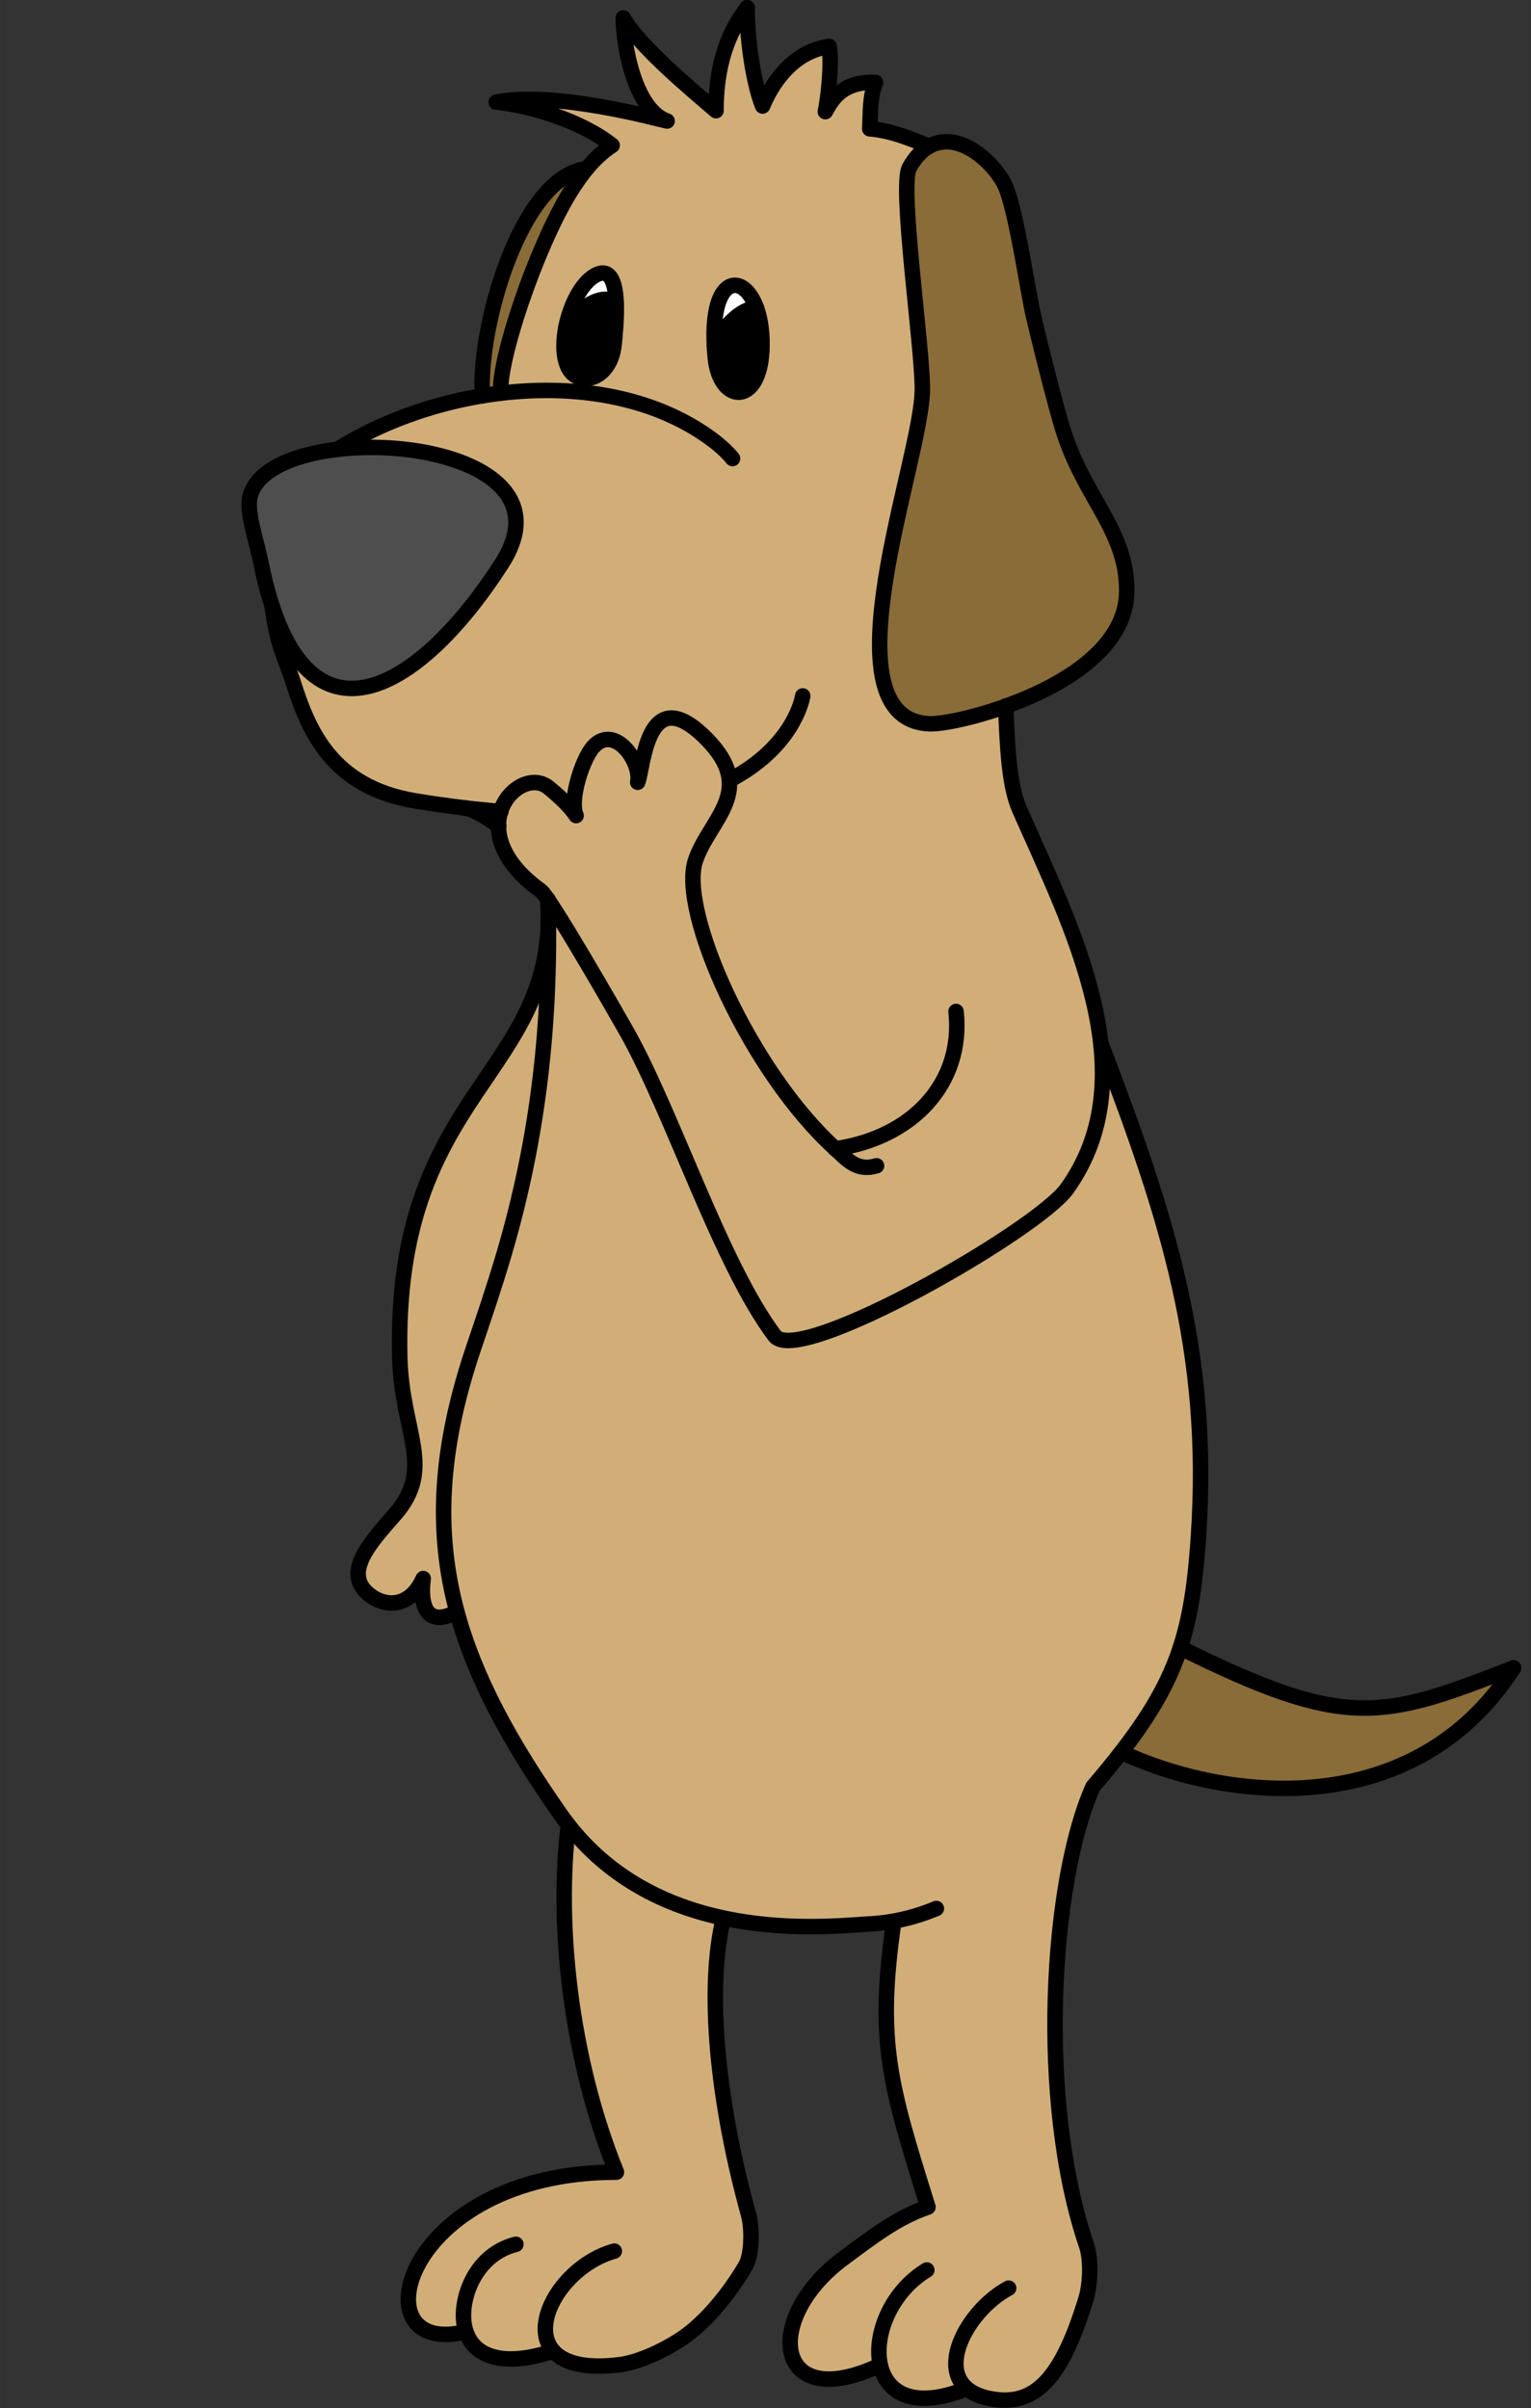 <?xml version="1.0" encoding="UTF-8"?>
<!DOCTYPE svg PUBLIC "-//W3C//DTD SVG 1.1//EN" "http://www.w3.org/Graphics/SVG/1.1/DTD/svg11.dtd">
<!-- Creator: CorelDRAW X6 -->
<svg xmlns="http://www.w3.org/2000/svg" xml:space="preserve" width="78.581mm" height="123.56mm" version="1.1" style="shape-rendering:geometricPrecision; text-rendering:geometricPrecision; image-rendering:optimizeQuality; fill-rule:evenodd; clip-rule:evenodd"
viewBox="0 0 7858 12356"
 xmlns:xlink="http://www.w3.org/1999/xlink">
 <rect x="0" y="0" width="7858" height="12356" fill="#333333" stroke="none"/>
 <defs>
  <style type="text/css">
   <![CDATA[
    .str0 {stroke:black;stroke-width:79.37;stroke-linecap:round;stroke-linejoin:round}
    .fil5 {fill:none}
    .fil1 {fill:black}
    .fil0 {fill:#4E4E4E}
    .fil3 {fill:#896C37}
    .fil4 {fill:#D1AE78}
    .fil2 {fill:white}
   ]]>
  </style>
 </defs>
 <g id="Colours">
  <path class="fil0" d="M2576 2891c292,-455 -362,-642 -844,-585 -249,30 -452,124 -453,281 0,87 37,186 62,309 16,81 35,153 56,216 245,745 786,391 1179,-221z"/>
  <path class="fil1" d="M3153 1759c2,-25 13,-119 10,-205 -77,-69 -233,63 -258,128 -25,132 -2,261 104,260 65,-1 135,-61 145,-183z"/>
  <path class="fil1" d="M3671 1835c25,249 250,252 240,-91 -2,-63 -12,-117 -27,-160 -85,-9 -192,122 -218,193 1,19 2,38 5,59z"/>
  <path class="fil2" d="M3162 1555c-4,-95 -26,-180 -100,-145 -76,35 -136,156 -159,274 25,-65 181,-197 258,-128z"/>
  <path class="fil2" d="M3884 1583c-68,-192 -237,-171 -218,193 26,-71 133,-201 218,-193z"/>
  <path class="fil3" d="M5453 2196c-31,-102 -92,-335 -147,-568 -34,-143 -95,-592 -158,-697 -79,-133 -244,-257 -379,-180 -37,21 -71,56 -101,110 -26,47 -9,274 14,518 23,243 53,502 53,616 0,183 -129,598 -189,980 -60,384 -51,727 226,738 62,3 220,-28 393,-90 63,-23 127,-50 190,-81 228,-113 430,-282 429,-513 0,-157 -55,-274 -123,-398 -69,-125 -152,-255 -207,-436z"/>
  <path class="fil3" d="M2568 2018c-11,-177 185,-751 353,-1026 27,-45 56,-87 88,-126 -335,38 -558,813 -534,1165 31,-5 61,-9 92,-13z"/>
  <path class="fil3" d="M7769 8558c-678,265 -860,319 -1711,-103 -58,177 -150,339 -303,536 549,255 1505,357 2014,-433z"/>
  <path class="fil4" d="M5653 5362c337,879 563,1573 498,2526 -37,546 -124,794 -541,1281 -215,477 -289,1609 -31,2361 25,87 13,207 -4,263 -124,408 -261,569 -507,513 -45,-10 -80,-27 -105,-49 -273,110 -412,23 -445,-120 -547,258 -607,-240 -189,-548 149,-110 275,-209 434,-263 -197,-629 -265,-849 -175,-1467 -45,8 -92,13 -139,15 -290,22 -1112,92 -1572,-564 -258,-368 -440,-699 -531,-1039 -110,-409 -90,-830 83,-1345 51,-151 107,-314 161,-497 176,-598 239,-1179 224,-1800l0 -13c102,148 361,600 407,680 233,413 483,1193 758,1558 119,163 1348,-540 1501,-755 55,-77 96,-158 125,-241l11 5 4 -51c43,-145 50,-297 34,-451l0 0z"/>
  <path class="fil4" d="M2589 6429c166,-565 232,-1115 226,-1698 -21,800 -798,916 -763,2237 10,382 184,564 -26,803 -123,141 -279,305 -121,418 80,57 201,57 267,-90 -16,121 7,259 172,171 -110,-409 -90,-830 83,-1345 51,-151 107,-314 161,-497z"/>
  <path class="fil4" d="M3713 9843c-278,-59 -574,-193 -797,-478 -61,493 5,1185 247,1781 -1108,0 -1333,961 -773,818 40,120 176,189 448,100 53,60 160,93 341,71 114,-14 279,-97 368,-170 133,-109 232,-257 279,-338 33,-57 33,-188 17,-255 -160,-574 -222,-1159 -131,-1528z"/>
  <path class="fil4" d="M4545 2976c60,-381 189,-797 189,-980 0,-114 -30,-373 -53,-616 -23,-244 -40,-472 -14,-518 30,-54 65,-90 101,-110 -103,-43 -197,-81 -305,-90 5,-95 -1,-156 30,-238 -184,-8 -232,107 -258,150 12,-54 35,-234 20,-335 -168,24 -279,157 -342,306 -47,-117 -81,-348 -79,-505 -63,83 -160,236 -160,529 -141,-121 -394,-332 -476,-476 0,140 59,472 225,529 -41,-8 -575,-157 -877,-97 170,16 436,95 595,222 -50,33 -92,73 -130,119 -32,39 -61,81 -88,126 -168,275 -365,849 -353,1026 -31,4 -62,8 -92,13 -270,45 -531,141 -744,275 481,-57 1136,130 844,585 -393,612 -933,966 -1179,221 29,214 60,241 108,390 77,241 194,537 629,608 84,14 164,25 241,34 0,0 1,0 1,0 3,0 6,1 8,1 64,8 126,14 186,18 -7,23 -11,48 -11,75 1,98 57,217 216,331 47,34 390,632 443,726 233,413 483,1193 758,1558 119,163 1348,-540 1501,-755 161,-226 201,-478 174,-738 -43,-410 -255,-838 -418,-1208 -51,-117 -62,-291 -71,-531 -173,62 -331,93 -393,90 -277,-11 -287,-354 -226,-738zm-634 -1232c10,343 -216,340 -240,91 -2,-21 -4,-40 -5,-59 -19,-363 150,-384 218,-193 15,43 25,97 27,160zm-758 16c-10,122 -80,182 -145,183 -106,1 -129,-127 -104,-260 22,-118 83,-238 159,-274 74,-34 96,50 100,145 4,86 -8,180 -10,205z"/>
 </g>
 <g id="lineart">
  <path class="fil5 str0" d="M4769 751c-103,-43 -197,-81 -305,-90 5,-95 -1,-156 30,-238 -184,-8 -232,107 -258,150 12,-54 35,-234 20,-335 -168,24 -279,157 -342,306 -47,-117 -81,-348 -79,-505 -63,83 -160,236 -160,529 -141,-121 -394,-332 -476,-476 0,140 59,472 225,529 -41,-8 -575,-157 -877,-97 170,16 436,95 595,222 -92,60 -159,148 -219,245 -168,275 -365,849 -353,1026"/>
  <path class="fil5 str0" d="M2917 9365c-61,493 5,1185 247,1781 -1108,0 -1333,961 -773,818"/>
  <path class="fil5 str0" d="M3713 9843c-90,369 -29,954 131,1528"/>
  <path class="fil5 str0" d="M2648 11516c-200,50 -280,258 -268,391 13,153 147,259 460,157"/>
  <path class="fil5 str0" d="M3153 11551c-359,100 -584,659 27,583 114,-14 279,-97 368,-170 133,-109 232,-257 279,-338 33,-57 33,-188 17,-255"/>
  <path class="fil5 str0" d="M2376 4145c47,3 115,43 184,94"/>
  <path class="fil5 str0" d="M1732 2306c545,-342 1402,-442 1928,-47 23,17 74,60 100,94"/>
  <path class="fil5 str0" d="M3063 1409c-161,75 -255,535 -55,533 65,-1 135,-61 145,-183 4,-53 50,-415 -90,-350z"/>
  <path class="fil5 str0" d="M2904 1683c25,-65 181,-197 258,-128"/>
  <path class="fil5 str0" d="M3671 1835c-50,-509 230,-450 240,-91 10,343 -216,340 -240,91z"/>
  <path class="fil5 str0" d="M3666 1776c26,-71 133,-201 218,-193"/>
  <path class="fil5 str0" d="M3010 866c-335,38 -558,813 -534,1165 -24,-353 199,-1127 534,-1165z"/>
  <path class="fil5 str0" d="M1397 3112c29,214 60,241 108,390 77,241 194,537 629,608 158,26 303,43 437,54m1174 -161c315,-166 369,-396 375,-432"/>
  <path class="fil5 str0" d="M2576 2891c-427,665 -1027,1025 -1235,5 -25,-123 -62,-222 -62,-309 2,-460 1740,-387 1297,304z"/>
  <path class="fil5 str0" d="M4667 862c-26,47 -9,274 14,518 23,243 53,502 53,616 0,183 -129,598 -189,980 -60,384 -51,727 226,738 84,3 348,-55 583,-171 228,-113 430,-282 429,-513 0,-157 -55,-274 -123,-398 -69,-125 -152,-255 -207,-436 -31,-102 -92,-335 -147,-568 -34,-143 -95,-592 -158,-697 -101,-169 -340,-323 -481,-70z"/>
  <path class="fil5 str0" d="M2813 4615c0,3 0,10 0,13 15,621 -49,1203 -224,1800 -54,183 -110,346 -161,497 -173,515 -193,936 -83,1345 92,340 273,671 531,1039 459,655 1282,585 1572,564 126,-5 245,-33 358,-80m847 -4432c337,879 563,1573 498,2526 -37,546 -124,794 -541,1281 -215,477 -289,1609 -31,2361 25,87 13,207 -4,263 -124,408 -261,569 -507,513 -309,-71 -121,-441 109,-564m-589 -1883c-90,618 -22,838 175,1467 -159,54 -285,153 -434,263 -418,309 -358,806 189,548m239 -488c-353,213 -361,838 206,608"/>
  <path class="fil5 str0" d="M5755 8991c549,255 1505,357 2014,-433 -678,265 -860,319 -1711,-103"/>
  <path class="fil5 str0" d="M2813 4620c52,903 -797,968 -761,2349 10,382 184,564 -26,803 -123,141 -279,305 -121,418 80,57 201,57 267,-90 -16,121 7,259 172,171"/>
  <path class="fil5 str0" d="M4499 5982c-104,31 -153,-35 -211,-87 -436,-394 -805,-1217 -719,-1478 71,-214 322,-360 55,-628 -307,-308 -321,155 -351,225 21,-106 -119,-302 -228,-182 -56,62 -124,274 -88,353 -32,-49 -87,-99 -139,-142 -150,-128 -477,215 -43,527 47,34 390,632 443,726 233,413 483,1193 758,1558 119,163 1348,-540 1501,-755 417,-584 22,-1343 -244,-1945 -51,-117 -62,-291 -71,-531m-255 1567c40,370 -226,649 -621,705"/>
 </g>
</svg>
